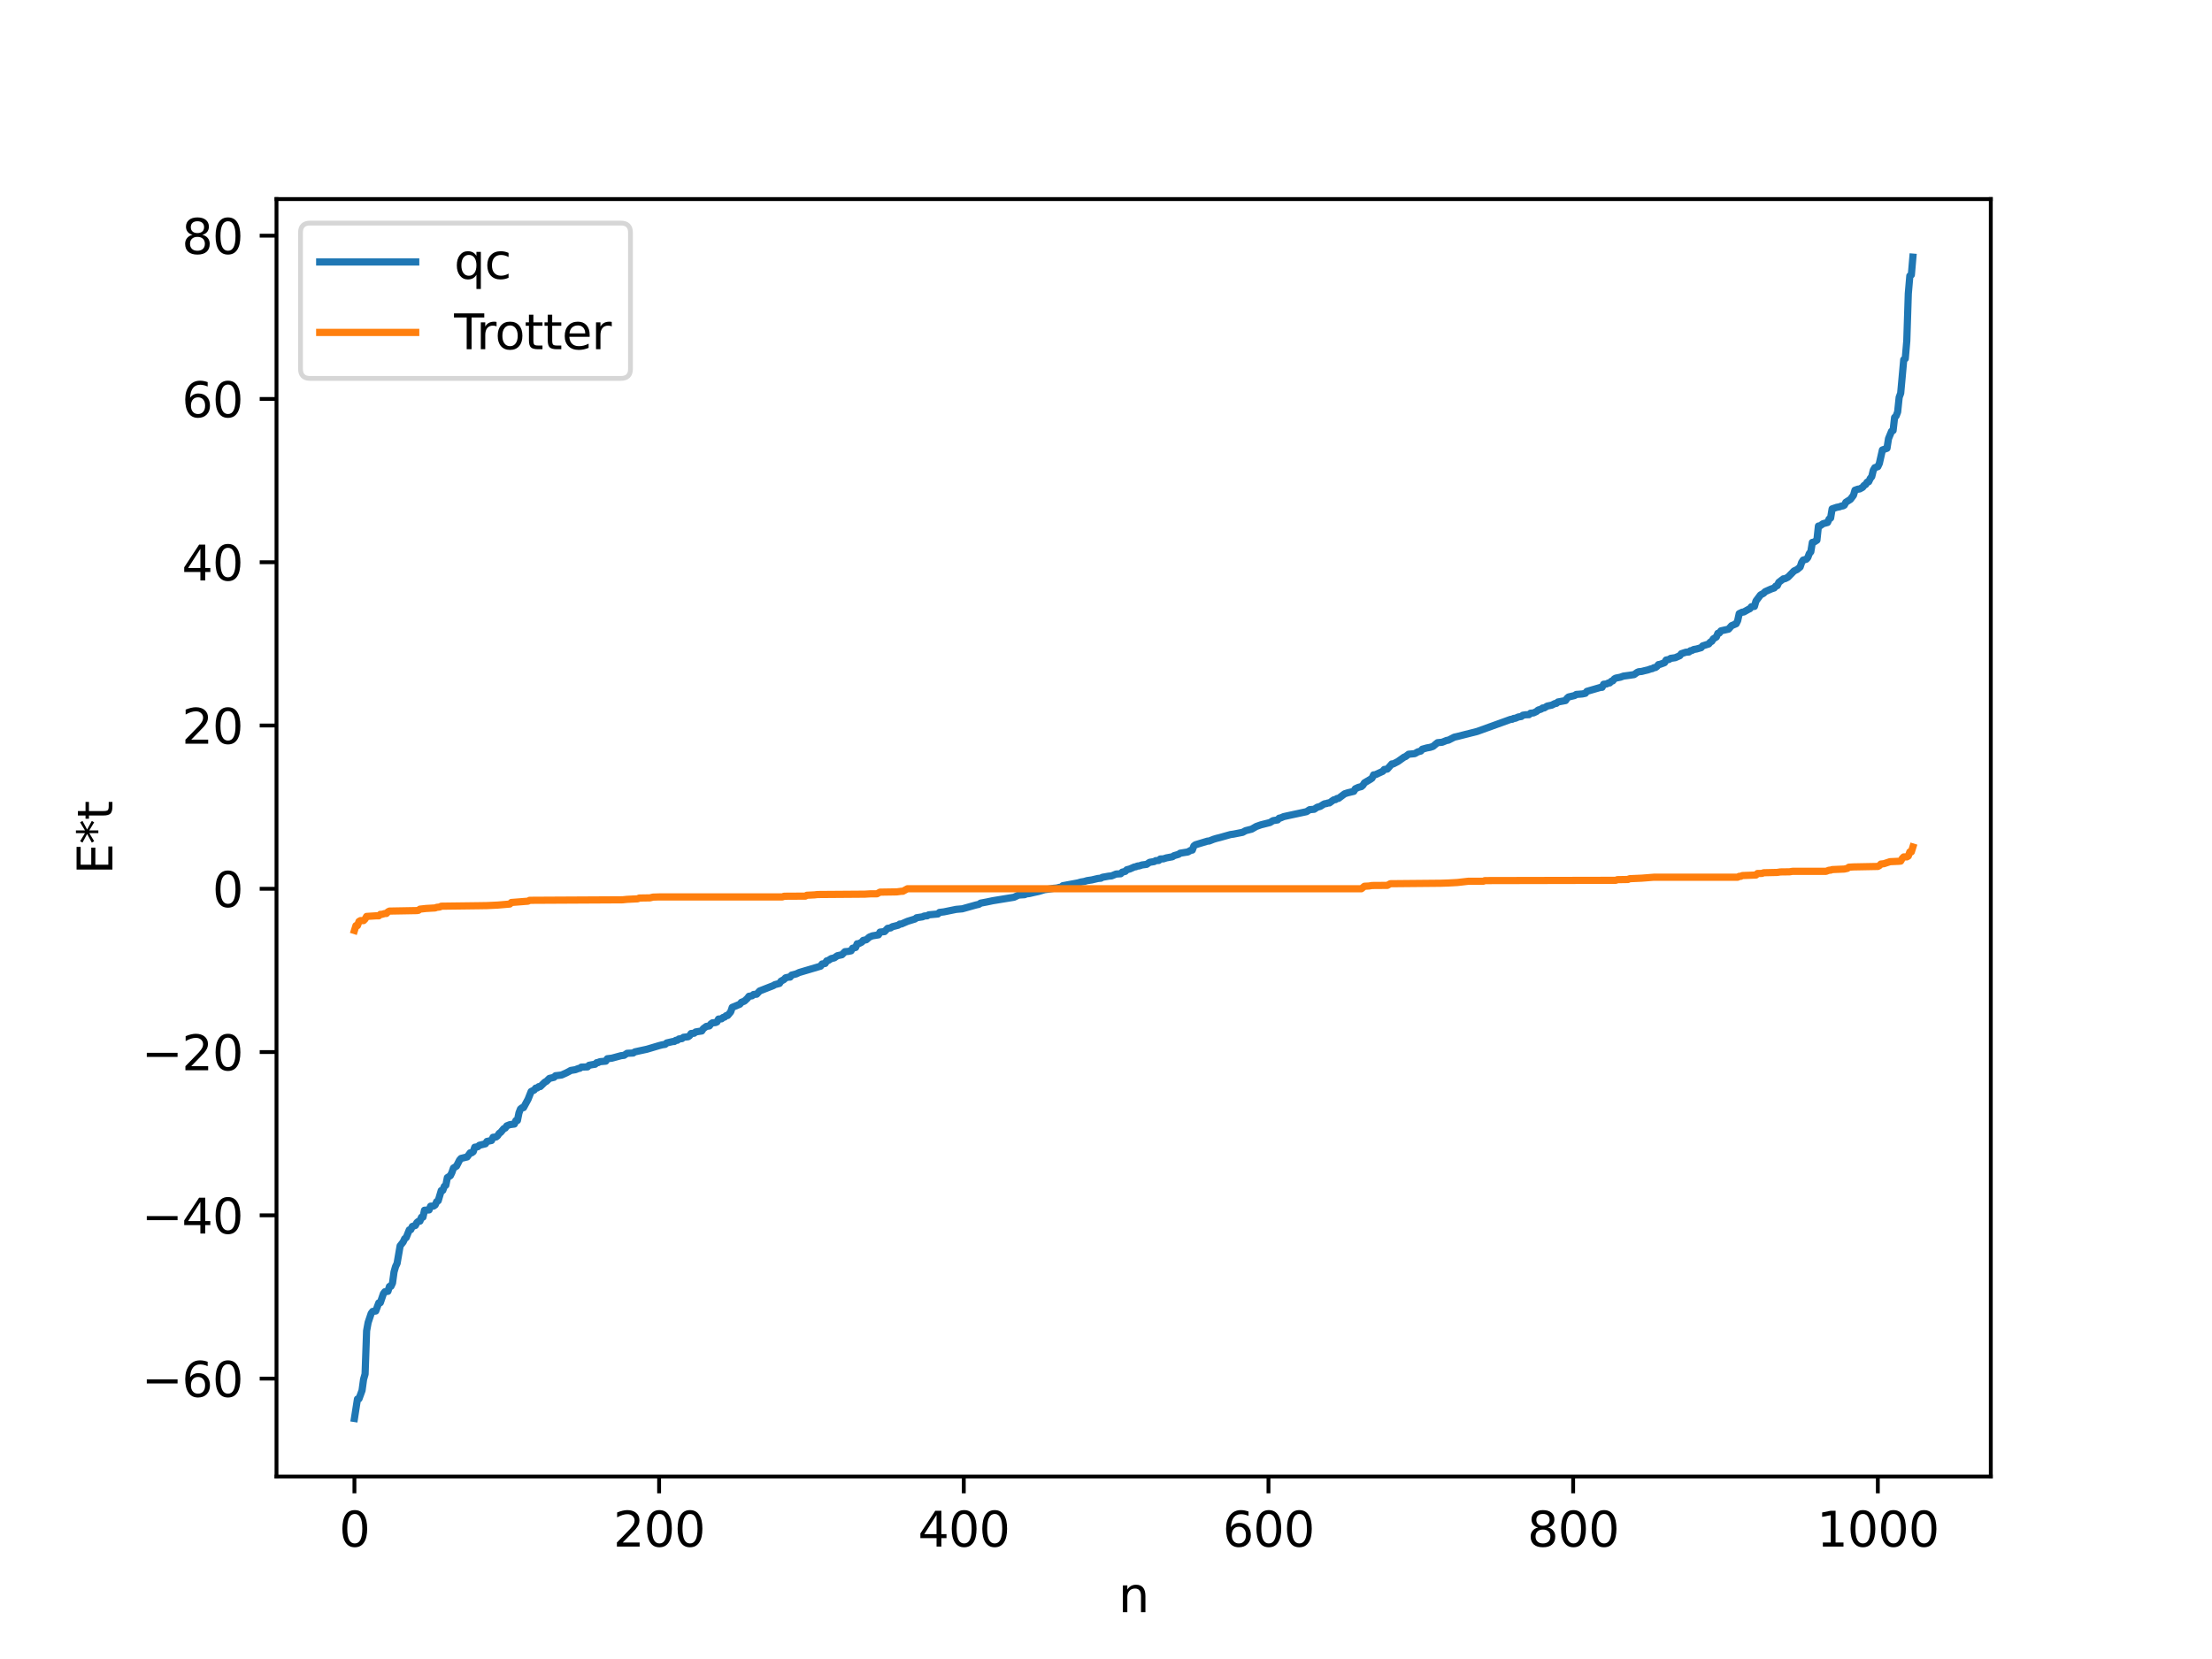 <?xml version="1.0" encoding="utf-8" standalone="no"?>
<!DOCTYPE svg PUBLIC "-//W3C//DTD SVG 1.1//EN"
  "http://www.w3.org/Graphics/SVG/1.1/DTD/svg11.dtd">
<svg xmlns:xlink="http://www.w3.org/1999/xlink" width="460.8pt" height="345.6pt" viewBox="0 0 460.8 345.6" xmlns="http://www.w3.org/2000/svg" version="1.1">
 <defs>
  <style type="text/css">*{stroke-linejoin: round; stroke-linecap: butt}</style>
 </defs>
 <g id="figure_1">
  <g id="patch_1">
   <path d="M 0 345.6 
L 460.8 345.6 
L 460.8 0 
L 0 0 
z
" style="fill: #ffffff"/>
  </g>
  <g id="axes_1">
   <g id="patch_2">
    <path d="M 57.6 307.584 
L 414.72 307.584 
L 414.72 41.472 
L 57.6 41.472 
z
" style="fill: #ffffff"/>
   </g>
   <g id="matplotlib.axis_1">
    <g id="xtick_1">
     <g id="line2d_1">
      <defs>
       <path id="m0b3daeaab4" d="M 0 0 
L 0 3.5 
" style="stroke: #000000; stroke-width: 0.8"/>
      </defs>
      <g>
       <use xlink:href="#m0b3daeaab4" x="73.833" y="307.584" style="stroke: #000000; stroke-width: 0.8"/>
      </g>
     </g>
     <g id="text_1">
      <!-- 0 -->
      <g transform="translate(70.651 322.182) scale(0.1 -0.1)">
       <defs>
        <path id="DejaVuSans-30" d="M 2034 4250 
Q 1547 4250 1301 3770 
Q 1056 3291 1056 2328 
Q 1056 1369 1301 889 
Q 1547 409 2034 409 
Q 2525 409 2770 889 
Q 3016 1369 3016 2328 
Q 3016 3291 2770 3770 
Q 2525 4250 2034 4250 
z
M 2034 4750 
Q 2819 4750 3233 4129 
Q 3647 3509 3647 2328 
Q 3647 1150 3233 529 
Q 2819 -91 2034 -91 
Q 1250 -91 836 529 
Q 422 1150 422 2328 
Q 422 3509 836 4129 
Q 1250 4750 2034 4750 
z
" transform="scale(0.016)"/>
       </defs>
       <use xlink:href="#DejaVuSans-30"/>
      </g>
     </g>
    </g>
    <g id="xtick_2">
     <g id="line2d_2">
      <g>
       <use xlink:href="#m0b3daeaab4" x="137.304" y="307.584" style="stroke: #000000; stroke-width: 0.8"/>
      </g>
     </g>
     <g id="text_2">
      <!-- 200 -->
      <g transform="translate(127.76 322.182) scale(0.1 -0.1)">
       <defs>
        <path id="DejaVuSans-32" d="M 1228 531 
L 3431 531 
L 3431 0 
L 469 0 
L 469 531 
Q 828 903 1448 1529 
Q 2069 2156 2228 2338 
Q 2531 2678 2651 2914 
Q 2772 3150 2772 3378 
Q 2772 3750 2511 3984 
Q 2250 4219 1831 4219 
Q 1534 4219 1204 4116 
Q 875 4013 500 3803 
L 500 4441 
Q 881 4594 1212 4672 
Q 1544 4750 1819 4750 
Q 2544 4750 2975 4387 
Q 3406 4025 3406 3419 
Q 3406 3131 3298 2873 
Q 3191 2616 2906 2266 
Q 2828 2175 2409 1742 
Q 1991 1309 1228 531 
z
" transform="scale(0.016)"/>
       </defs>
       <use xlink:href="#DejaVuSans-32"/>
       <use xlink:href="#DejaVuSans-30" x="63.623"/>
       <use xlink:href="#DejaVuSans-30" x="127.246"/>
      </g>
     </g>
    </g>
    <g id="xtick_3">
     <g id="line2d_3">
      <g>
       <use xlink:href="#m0b3daeaab4" x="200.775" y="307.584" style="stroke: #000000; stroke-width: 0.8"/>
      </g>
     </g>
     <g id="text_3">
      <!-- 400 -->
      <g transform="translate(191.231 322.182) scale(0.1 -0.1)">
       <defs>
        <path id="DejaVuSans-34" d="M 2419 4116 
L 825 1625 
L 2419 1625 
L 2419 4116 
z
M 2253 4666 
L 3047 4666 
L 3047 1625 
L 3713 1625 
L 3713 1100 
L 3047 1100 
L 3047 0 
L 2419 0 
L 2419 1100 
L 313 1100 
L 313 1709 
L 2253 4666 
z
" transform="scale(0.016)"/>
       </defs>
       <use xlink:href="#DejaVuSans-34"/>
       <use xlink:href="#DejaVuSans-30" x="63.623"/>
       <use xlink:href="#DejaVuSans-30" x="127.246"/>
      </g>
     </g>
    </g>
    <g id="xtick_4">
     <g id="line2d_4">
      <g>
       <use xlink:href="#m0b3daeaab4" x="264.246" y="307.584" style="stroke: #000000; stroke-width: 0.8"/>
      </g>
     </g>
     <g id="text_4">
      <!-- 600 -->
      <g transform="translate(254.702 322.182) scale(0.1 -0.1)">
       <defs>
        <path id="DejaVuSans-36" d="M 2113 2584 
Q 1688 2584 1439 2293 
Q 1191 2003 1191 1497 
Q 1191 994 1439 701 
Q 1688 409 2113 409 
Q 2538 409 2786 701 
Q 3034 994 3034 1497 
Q 3034 2003 2786 2293 
Q 2538 2584 2113 2584 
z
M 3366 4563 
L 3366 3988 
Q 3128 4100 2886 4159 
Q 2644 4219 2406 4219 
Q 1781 4219 1451 3797 
Q 1122 3375 1075 2522 
Q 1259 2794 1537 2939 
Q 1816 3084 2150 3084 
Q 2853 3084 3261 2657 
Q 3669 2231 3669 1497 
Q 3669 778 3244 343 
Q 2819 -91 2113 -91 
Q 1303 -91 875 529 
Q 447 1150 447 2328 
Q 447 3434 972 4092 
Q 1497 4750 2381 4750 
Q 2619 4750 2861 4703 
Q 3103 4656 3366 4563 
z
" transform="scale(0.016)"/>
       </defs>
       <use xlink:href="#DejaVuSans-36"/>
       <use xlink:href="#DejaVuSans-30" x="63.623"/>
       <use xlink:href="#DejaVuSans-30" x="127.246"/>
      </g>
     </g>
    </g>
    <g id="xtick_5">
     <g id="line2d_5">
      <g>
       <use xlink:href="#m0b3daeaab4" x="327.717" y="307.584" style="stroke: #000000; stroke-width: 0.8"/>
      </g>
     </g>
     <g id="text_5">
      <!-- 800 -->
      <g transform="translate(318.173 322.182) scale(0.1 -0.1)">
       <defs>
        <path id="DejaVuSans-38" d="M 2034 2216 
Q 1584 2216 1326 1975 
Q 1069 1734 1069 1313 
Q 1069 891 1326 650 
Q 1584 409 2034 409 
Q 2484 409 2743 651 
Q 3003 894 3003 1313 
Q 3003 1734 2745 1975 
Q 2488 2216 2034 2216 
z
M 1403 2484 
Q 997 2584 770 2862 
Q 544 3141 544 3541 
Q 544 4100 942 4425 
Q 1341 4750 2034 4750 
Q 2731 4750 3128 4425 
Q 3525 4100 3525 3541 
Q 3525 3141 3298 2862 
Q 3072 2584 2669 2484 
Q 3125 2378 3379 2068 
Q 3634 1759 3634 1313 
Q 3634 634 3220 271 
Q 2806 -91 2034 -91 
Q 1263 -91 848 271 
Q 434 634 434 1313 
Q 434 1759 690 2068 
Q 947 2378 1403 2484 
z
M 1172 3481 
Q 1172 3119 1398 2916 
Q 1625 2713 2034 2713 
Q 2441 2713 2670 2916 
Q 2900 3119 2900 3481 
Q 2900 3844 2670 4047 
Q 2441 4250 2034 4250 
Q 1625 4250 1398 4047 
Q 1172 3844 1172 3481 
z
" transform="scale(0.016)"/>
       </defs>
       <use xlink:href="#DejaVuSans-38"/>
       <use xlink:href="#DejaVuSans-30" x="63.623"/>
       <use xlink:href="#DejaVuSans-30" x="127.246"/>
      </g>
     </g>
    </g>
    <g id="xtick_6">
     <g id="line2d_6">
      <g>
       <use xlink:href="#m0b3daeaab4" x="391.188" y="307.584" style="stroke: #000000; stroke-width: 0.8"/>
      </g>
     </g>
     <g id="text_6">
      <!-- 1000 -->
      <g transform="translate(378.463 322.182) scale(0.1 -0.1)">
       <defs>
        <path id="DejaVuSans-31" d="M 794 531 
L 1825 531 
L 1825 4091 
L 703 3866 
L 703 4441 
L 1819 4666 
L 2450 4666 
L 2450 531 
L 3481 531 
L 3481 0 
L 794 0 
L 794 531 
z
" transform="scale(0.016)"/>
       </defs>
       <use xlink:href="#DejaVuSans-31"/>
       <use xlink:href="#DejaVuSans-30" x="63.623"/>
       <use xlink:href="#DejaVuSans-30" x="127.246"/>
       <use xlink:href="#DejaVuSans-30" x="190.869"/>
      </g>
     </g>
    </g>
    <g id="text_7">
     <!-- n -->
     <g transform="translate(232.991 335.861) scale(0.1 -0.1)">
      <defs>
       <path id="DejaVuSans-6e" d="M 3513 2113 
L 3513 0 
L 2938 0 
L 2938 2094 
Q 2938 2591 2744 2837 
Q 2550 3084 2163 3084 
Q 1697 3084 1428 2787 
Q 1159 2491 1159 1978 
L 1159 0 
L 581 0 
L 581 3500 
L 1159 3500 
L 1159 2956 
Q 1366 3272 1645 3428 
Q 1925 3584 2291 3584 
Q 2894 3584 3203 3211 
Q 3513 2838 3513 2113 
z
" transform="scale(0.016)"/>
      </defs>
      <use xlink:href="#DejaVuSans-6e"/>
     </g>
    </g>
   </g>
   <g id="matplotlib.axis_2">
    <g id="ytick_1">
     <g id="line2d_7">
      <defs>
       <path id="m67d9edeff5" d="M 0 0 
L -3.5 0 
" style="stroke: #000000; stroke-width: 0.8"/>
      </defs>
      <g>
       <use xlink:href="#m67d9edeff5" x="57.6" y="287.184" style="stroke: #000000; stroke-width: 0.8"/>
      </g>
     </g>
     <g id="text_8">
      <!-- −60 -->
      <g transform="translate(29.495 290.983) scale(0.1 -0.1)">
       <defs>
        <path id="DejaVuSans-2212" d="M 678 2272 
L 4684 2272 
L 4684 1741 
L 678 1741 
L 678 2272 
z
" transform="scale(0.016)"/>
       </defs>
       <use xlink:href="#DejaVuSans-2212"/>
       <use xlink:href="#DejaVuSans-36" x="83.789"/>
       <use xlink:href="#DejaVuSans-30" x="147.412"/>
      </g>
     </g>
    </g>
    <g id="ytick_2">
     <g id="line2d_8">
      <g>
       <use xlink:href="#m67d9edeff5" x="57.6" y="253.171" style="stroke: #000000; stroke-width: 0.8"/>
      </g>
     </g>
     <g id="text_9">
      <!-- −40 -->
      <g transform="translate(29.495 256.97) scale(0.1 -0.1)">
       <use xlink:href="#DejaVuSans-2212"/>
       <use xlink:href="#DejaVuSans-34" x="83.789"/>
       <use xlink:href="#DejaVuSans-30" x="147.412"/>
      </g>
     </g>
    </g>
    <g id="ytick_3">
     <g id="line2d_9">
      <g>
       <use xlink:href="#m67d9edeff5" x="57.6" y="219.158" style="stroke: #000000; stroke-width: 0.8"/>
      </g>
     </g>
     <g id="text_10">
      <!-- −20 -->
      <g transform="translate(29.495 222.957) scale(0.1 -0.1)">
       <use xlink:href="#DejaVuSans-2212"/>
       <use xlink:href="#DejaVuSans-32" x="83.789"/>
       <use xlink:href="#DejaVuSans-30" x="147.412"/>
      </g>
     </g>
    </g>
    <g id="ytick_4">
     <g id="line2d_10">
      <g>
       <use xlink:href="#m67d9edeff5" x="57.6" y="185.145" style="stroke: #000000; stroke-width: 0.8"/>
      </g>
     </g>
     <g id="text_11">
      <!-- 0 -->
      <g transform="translate(44.237 188.944) scale(0.1 -0.1)">
       <use xlink:href="#DejaVuSans-30"/>
      </g>
     </g>
    </g>
    <g id="ytick_5">
     <g id="line2d_11">
      <g>
       <use xlink:href="#m67d9edeff5" x="57.6" y="151.132" style="stroke: #000000; stroke-width: 0.8"/>
      </g>
     </g>
     <g id="text_12">
      <!-- 20 -->
      <g transform="translate(37.875 154.931) scale(0.1 -0.1)">
       <use xlink:href="#DejaVuSans-32"/>
       <use xlink:href="#DejaVuSans-30" x="63.623"/>
      </g>
     </g>
    </g>
    <g id="ytick_6">
     <g id="line2d_12">
      <g>
       <use xlink:href="#m67d9edeff5" x="57.6" y="117.119" style="stroke: #000000; stroke-width: 0.8"/>
      </g>
     </g>
     <g id="text_13">
      <!-- 40 -->
      <g transform="translate(37.875 120.918) scale(0.1 -0.1)">
       <use xlink:href="#DejaVuSans-34"/>
       <use xlink:href="#DejaVuSans-30" x="63.623"/>
      </g>
     </g>
    </g>
    <g id="ytick_7">
     <g id="line2d_13">
      <g>
       <use xlink:href="#m67d9edeff5" x="57.6" y="83.105" style="stroke: #000000; stroke-width: 0.8"/>
      </g>
     </g>
     <g id="text_14">
      <!-- 60 -->
      <g transform="translate(37.875 86.905) scale(0.1 -0.1)">
       <use xlink:href="#DejaVuSans-36"/>
       <use xlink:href="#DejaVuSans-30" x="63.623"/>
      </g>
     </g>
    </g>
    <g id="ytick_8">
     <g id="line2d_14">
      <g>
       <use xlink:href="#m67d9edeff5" x="57.6" y="49.092" style="stroke: #000000; stroke-width: 0.8"/>
      </g>
     </g>
     <g id="text_15">
      <!-- 80 -->
      <g transform="translate(37.875 52.892) scale(0.1 -0.1)">
       <use xlink:href="#DejaVuSans-38"/>
       <use xlink:href="#DejaVuSans-30" x="63.623"/>
      </g>
     </g>
    </g>
    <g id="text_16">
     <!-- E*t -->
     <g transform="translate(23.416 182.148) rotate(-90) scale(0.1 -0.1)">
      <defs>
       <path id="DejaVuSans-45" d="M 628 4666 
L 3578 4666 
L 3578 4134 
L 1259 4134 
L 1259 2753 
L 3481 2753 
L 3481 2222 
L 1259 2222 
L 1259 531 
L 3634 531 
L 3634 0 
L 628 0 
L 628 4666 
z
" transform="scale(0.016)"/>
       <path id="DejaVuSans-2a" d="M 3009 3897 
L 1888 3291 
L 3009 2681 
L 2828 2375 
L 1778 3009 
L 1778 1831 
L 1422 1831 
L 1422 3009 
L 372 2375 
L 191 2681 
L 1313 3291 
L 191 3897 
L 372 4206 
L 1422 3572 
L 1422 4750 
L 1778 4750 
L 1778 3572 
L 2828 4206 
L 3009 3897 
z
" transform="scale(0.016)"/>
       <path id="DejaVuSans-74" d="M 1172 4494 
L 1172 3500 
L 2356 3500 
L 2356 3053 
L 1172 3053 
L 1172 1153 
Q 1172 725 1289 603 
Q 1406 481 1766 481 
L 2356 481 
L 2356 0 
L 1766 0 
Q 1100 0 847 248 
Q 594 497 594 1153 
L 594 3053 
L 172 3053 
L 172 3500 
L 594 3500 
L 594 4494 
L 1172 4494 
z
" transform="scale(0.016)"/>
      </defs>
      <use xlink:href="#DejaVuSans-45"/>
      <use xlink:href="#DejaVuSans-2a" x="63.184"/>
      <use xlink:href="#DejaVuSans-74" x="113.184"/>
     </g>
    </g>
   </g>
   <g id="line2d_15">
    <path d="M 73.833 295.488 
L 74.467 291.443 
L 74.785 291.391 
L 75.42 289.659 
L 75.737 287.346 
L 76.054 286.243 
L 76.372 277.237 
L 76.689 275.505 
L 77.324 273.615 
L 77.641 273.192 
L 78.276 273.107 
L 78.91 271.406 
L 79.228 271.375 
L 79.862 269.518 
L 80.18 269.093 
L 80.815 269.005 
L 81.132 267.991 
L 81.449 267.959 
L 81.767 267.273 
L 82.084 264.96 
L 82.401 263.857 
L 82.719 263.193 
L 83.353 259.535 
L 83.988 258.724 
L 84.305 258.045 
L 84.623 257.803 
L 85.258 256.212 
L 85.575 256.156 
L 85.892 255.49 
L 86.527 255.289 
L 86.844 254.679 
L 87.162 254.424 
L 87.479 254.387 
L 87.796 253.576 
L 88.114 253.557 
L 88.431 252.114 
L 89.383 252.054 
L 89.7 251.269 
L 90.335 251.237 
L 90.653 251.008 
L 90.97 250.322 
L 91.287 250.141 
L 91.922 248.009 
L 92.239 247.98 
L 92.557 247.135 
L 92.874 246.906 
L 93.191 245.318 
L 93.826 244.905 
L 94.143 244.247 
L 94.461 243.322 
L 95.096 242.927 
L 95.73 241.68 
L 96.048 241.32 
L 97.317 241.009 
L 97.952 240.151 
L 98.269 240.15 
L 98.586 239.906 
L 98.904 238.983 
L 99.539 238.882 
L 99.856 238.582 
L 101.125 238.273 
L 101.443 237.779 
L 102.395 237.583 
L 102.712 236.916 
L 103.347 236.85 
L 103.664 236.598 
L 103.981 236.106 
L 104.299 235.89 
L 104.934 235.129 
L 105.251 235.003 
L 105.568 234.537 
L 106.203 234.284 
L 107.155 234.158 
L 107.472 233.434 
L 107.79 233.417 
L 108.107 231.845 
L 108.424 231.026 
L 108.742 230.769 
L 109.059 230.742 
L 110.011 228.984 
L 110.646 227.379 
L 111.281 227.076 
L 111.598 226.671 
L 111.915 226.636 
L 112.233 226.363 
L 112.55 226.352 
L 113.502 225.426 
L 113.82 225.271 
L 114.454 224.651 
L 115.406 224.431 
L 115.724 224.093 
L 116.358 224.021 
L 116.993 223.941 
L 117.945 223.513 
L 118.58 223.184 
L 118.897 222.993 
L 119.849 222.839 
L 120.484 222.594 
L 120.801 222.535 
L 121.119 222.293 
L 122.388 222.255 
L 122.705 221.919 
L 123.34 221.797 
L 123.975 221.702 
L 124.292 221.381 
L 124.61 221.362 
L 124.927 221.174 
L 126.196 221.057 
L 126.514 220.553 
L 127.466 220.437 
L 129.37 219.92 
L 130.005 219.843 
L 130.639 219.423 
L 131.909 219.363 
L 132.226 219.126 
L 134.765 218.577 
L 137.304 217.82 
L 137.939 217.655 
L 138.573 217.557 
L 138.891 217.263 
L 140.16 216.97 
L 140.477 216.957 
L 140.795 216.712 
L 141.112 216.707 
L 141.429 216.436 
L 142.064 216.362 
L 142.381 216.084 
L 143.334 215.976 
L 143.651 215.772 
L 143.968 215.299 
L 144.603 215.241 
L 144.92 214.975 
L 145.555 214.865 
L 146.19 214.773 
L 146.507 214.291 
L 147.142 213.822 
L 147.777 213.719 
L 148.094 213.3 
L 148.411 213.076 
L 149.046 213.023 
L 149.363 212.88 
L 149.681 212.289 
L 150.315 212.238 
L 150.633 211.952 
L 150.95 211.88 
L 151.267 211.584 
L 151.585 211.546 
L 152.22 210.785 
L 152.537 209.852 
L 154.124 209.198 
L 154.441 208.803 
L 155.076 208.554 
L 155.71 207.959 
L 156.028 207.539 
L 156.662 207.449 
L 156.98 207.17 
L 157.615 207.114 
L 158.249 206.436 
L 161.105 205.316 
L 161.423 205.12 
L 162.375 204.867 
L 162.692 204.399 
L 163.327 204.049 
L 163.644 203.7 
L 164.279 203.554 
L 164.596 203.546 
L 164.914 203.125 
L 165.866 202.882 
L 166.5 202.587 
L 170.943 201.271 
L 171.261 200.814 
L 171.896 200.707 
L 172.213 200.168 
L 172.53 200.097 
L 173.165 199.688 
L 173.8 199.545 
L 174.434 199.095 
L 175.386 198.891 
L 176.021 198.25 
L 176.656 198.2 
L 177.291 198.074 
L 177.608 197.531 
L 178.243 197.375 
L 178.56 196.606 
L 178.877 196.59 
L 179.512 196.272 
L 179.829 195.897 
L 180.464 195.768 
L 181.099 195.215 
L 181.734 194.956 
L 183.003 194.748 
L 183.32 194.174 
L 184.272 194.067 
L 184.907 193.391 
L 185.542 193.3 
L 185.859 193.059 
L 187.129 192.737 
L 187.446 192.492 
L 187.763 192.491 
L 189.033 191.936 
L 189.985 191.639 
L 190.62 191.444 
L 190.937 191.185 
L 192.206 190.987 
L 192.524 190.82 
L 193.158 190.779 
L 193.476 190.574 
L 195.38 190.4 
L 195.697 190.077 
L 196.649 189.956 
L 199.188 189.437 
L 200.458 189.324 
L 203.314 188.524 
L 203.948 188.384 
L 204.266 188.143 
L 205.535 187.905 
L 206.805 187.636 
L 211.248 186.91 
L 212.2 186.454 
L 213.469 186.376 
L 213.786 186.216 
L 214.421 186.143 
L 215.373 185.921 
L 216.325 185.716 
L 217.595 185.341 
L 218.547 185.21 
L 219.499 185.047 
L 220.134 184.995 
L 220.768 184.834 
L 221.086 184.828 
L 221.403 184.508 
L 224.577 183.92 
L 225.211 183.735 
L 225.846 183.631 
L 226.481 183.446 
L 227.433 183.306 
L 228.702 183.007 
L 229.337 182.945 
L 229.654 182.749 
L 230.289 182.642 
L 230.924 182.525 
L 231.558 182.465 
L 232.51 182.078 
L 233.462 182.02 
L 233.78 181.686 
L 234.415 181.526 
L 234.732 181.188 
L 235.367 181.02 
L 236.319 180.603 
L 236.636 180.56 
L 236.953 180.405 
L 237.271 180.395 
L 237.905 180.186 
L 238.858 180.061 
L 239.492 179.631 
L 240.444 179.481 
L 240.762 179.288 
L 241.396 179.251 
L 241.714 178.939 
L 242.348 178.917 
L 242.983 178.712 
L 244.253 178.477 
L 244.57 178.251 
L 245.522 177.973 
L 245.839 177.739 
L 247.109 177.532 
L 247.426 177.492 
L 248.061 177.134 
L 248.378 177.091 
L 248.696 176.244 
L 249.013 175.993 
L 249.965 175.701 
L 251.552 175.22 
L 251.869 175.207 
L 252.821 174.83 
L 253.456 174.638 
L 254.091 174.483 
L 256.312 173.857 
L 256.947 173.768 
L 258.534 173.454 
L 258.851 173.395 
L 259.486 173.044 
L 260.755 172.721 
L 261.707 172.168 
L 262.659 171.831 
L 264.563 171.347 
L 265.198 170.954 
L 266.15 170.807 
L 266.467 170.444 
L 266.785 170.389 
L 267.42 170.114 
L 268.689 169.835 
L 272.18 169.085 
L 272.815 168.669 
L 273.767 168.587 
L 274.401 168.161 
L 275.036 167.986 
L 275.671 167.582 
L 275.988 167.423 
L 276.305 167.41 
L 276.623 167.272 
L 276.94 167.268 
L 277.575 166.803 
L 277.892 166.599 
L 278.21 166.578 
L 278.527 166.343 
L 278.844 166.315 
L 280.114 165.362 
L 280.748 165.157 
L 282.018 164.852 
L 282.335 164.314 
L 282.97 164.024 
L 283.605 163.859 
L 283.922 163.578 
L 284.239 163.078 
L 285.509 162.325 
L 285.826 162.093 
L 286.143 161.417 
L 286.461 161.408 
L 288.048 160.683 
L 288.365 160.295 
L 289 160.212 
L 289.634 159.499 
L 289.952 159.136 
L 290.269 159.128 
L 291.221 158.63 
L 292.491 157.727 
L 292.808 157.603 
L 293.443 157.118 
L 294.712 156.999 
L 295.347 156.633 
L 295.981 156.457 
L 296.299 156.07 
L 297.251 155.804 
L 297.886 155.694 
L 298.52 155.493 
L 299.155 154.957 
L 299.472 154.714 
L 300.424 154.625 
L 301.377 154.24 
L 301.694 154.207 
L 302.963 153.562 
L 303.598 153.421 
L 307.724 152.374 
L 314.705 149.852 
L 315.023 149.836 
L 315.34 149.653 
L 315.658 149.639 
L 316.292 149.36 
L 316.927 149.261 
L 317.244 148.992 
L 317.879 148.893 
L 318.514 148.882 
L 318.831 148.577 
L 319.466 148.51 
L 320.1 148.206 
L 320.418 147.92 
L 321.053 147.722 
L 321.37 147.481 
L 321.687 147.476 
L 322.322 147.089 
L 323.274 146.889 
L 323.909 146.56 
L 324.226 146.522 
L 324.543 146.238 
L 326.13 145.94 
L 326.448 145.464 
L 326.765 145.192 
L 328.034 144.892 
L 328.352 144.667 
L 329.621 144.565 
L 330.256 144.431 
L 330.573 144.024 
L 333.429 143.193 
L 333.747 143.182 
L 334.064 142.542 
L 334.699 142.476 
L 335.016 142.292 
L 335.334 142.269 
L 335.651 141.927 
L 335.968 141.841 
L 336.286 141.432 
L 336.603 141.266 
L 337.555 141.072 
L 338.19 140.845 
L 339.459 140.672 
L 340.411 140.53 
L 341.046 140.076 
L 341.363 139.937 
L 341.998 139.875 
L 342.633 139.709 
L 343.267 139.562 
L 343.902 139.34 
L 344.22 139.289 
L 344.537 139.091 
L 344.854 139.06 
L 345.172 138.837 
L 345.489 138.445 
L 345.806 138.399 
L 346.441 138.17 
L 346.758 138.042 
L 347.076 137.496 
L 347.71 137.373 
L 348.028 137.149 
L 348.98 137.011 
L 349.932 136.595 
L 350.249 136.181 
L 351.201 135.866 
L 351.836 135.821 
L 352.153 135.556 
L 352.471 135.515 
L 352.788 135.311 
L 353.423 135.198 
L 354.375 134.927 
L 354.692 134.553 
L 355.962 134.149 
L 356.279 133.756 
L 356.596 133.588 
L 356.914 133.082 
L 357.548 132.693 
L 357.866 131.928 
L 358.183 131.86 
L 358.5 131.418 
L 360.087 131.064 
L 360.722 130.339 
L 361.674 129.939 
L 361.991 129.287 
L 362.309 127.829 
L 362.943 127.525 
L 363.261 127.49 
L 364.213 126.953 
L 364.53 126.807 
L 364.848 126.39 
L 365.482 126.325 
L 365.8 125.205 
L 366.752 123.932 
L 367.386 123.597 
L 367.704 123.258 
L 368.973 122.695 
L 369.608 122.479 
L 369.925 122.089 
L 370.243 122.002 
L 370.56 121.312 
L 371.512 120.578 
L 371.829 120.564 
L 372.464 120.238 
L 373.734 118.942 
L 374.368 118.643 
L 375.003 118.11 
L 375.32 117.162 
L 375.638 116.671 
L 376.272 116.503 
L 376.59 116.164 
L 376.907 115.321 
L 377.224 114.949 
L 377.542 112.991 
L 377.859 112.937 
L 378.494 112.536 
L 378.811 109.582 
L 379.129 109.552 
L 379.763 109.099 
L 380.715 108.842 
L 381.033 108.123 
L 381.35 107.918 
L 381.667 106.006 
L 382.62 105.685 
L 383.254 105.566 
L 383.572 105.418 
L 383.889 105.404 
L 384.206 105.236 
L 384.524 104.631 
L 385.476 104.026 
L 386.11 103.184 
L 386.428 102.113 
L 387.062 101.894 
L 387.38 101.87 
L 388.015 101.525 
L 388.332 101.106 
L 388.649 100.935 
L 388.967 100.43 
L 389.284 100.355 
L 389.601 99.681 
L 389.919 99.292 
L 390.236 97.974 
L 390.553 97.427 
L 391.188 97.214 
L 391.505 96.538 
L 392.14 93.732 
L 393.092 93.39 
L 393.41 91.383 
L 394.044 89.839 
L 394.362 89.695 
L 394.679 86.969 
L 394.996 86.656 
L 395.314 85.813 
L 395.631 82.763 
L 395.948 81.92 
L 396.583 74.919 
L 396.9 74.721 
L 397.218 71.027 
L 397.535 61.157 
L 397.853 57.461 
L 398.17 57.264 
L 398.487 53.568 
L 398.487 53.568 
" clip-path="url(#p5c7fa4350b)" style="fill: none; stroke: #1f77b4; stroke-width: 1.5; stroke-linecap: square"/>
   </g>
   <g id="line2d_16">
    <path d="M 73.833 193.839 
L 74.15 192.825 
L 74.467 192.825 
L 74.785 191.957 
L 75.102 191.777 
L 75.737 191.777 
L 76.054 191.453 
L 76.372 190.905 
L 78.276 190.787 
L 78.91 190.787 
L 79.228 190.478 
L 79.545 190.478 
L 80.18 190.297 
L 80.497 190.297 
L 80.815 189.955 
L 81.132 189.794 
L 86.844 189.691 
L 87.162 189.639 
L 87.479 189.391 
L 88.748 189.251 
L 90.653 189.141 
L 90.97 189.014 
L 91.605 188.947 
L 91.922 188.777 
L 99.856 188.675 
L 101.443 188.651 
L 103.664 188.546 
L 106.203 188.33 
L 106.52 188.004 
L 110.011 187.732 
L 110.329 187.55 
L 129.687 187.446 
L 130.639 187.349 
L 132.861 187.239 
L 133.178 187.076 
L 135.4 187.042 
L 136.034 186.885 
L 137.304 186.845 
L 163.01 186.845 
L 163.327 186.701 
L 167.77 186.675 
L 168.087 186.497 
L 169.674 186.418 
L 170.309 186.345 
L 180.147 186.271 
L 181.416 186.196 
L 182.686 186.196 
L 183.32 185.849 
L 186.811 185.796 
L 187.763 185.668 
L 188.081 185.668 
L 189.033 185.145 
L 283.605 185.145 
L 284.239 184.622 
L 285.191 184.57 
L 285.826 184.464 
L 289 184.44 
L 289.634 184.094 
L 300.107 183.997 
L 301.694 183.945 
L 303.598 183.841 
L 305.82 183.588 
L 308.993 183.588 
L 309.31 183.444 
L 336.603 183.386 
L 336.92 183.247 
L 339.142 183.213 
L 339.459 183.05 
L 341.998 182.94 
L 344.537 182.74 
L 361.991 182.74 
L 362.309 182.558 
L 362.626 182.558 
L 362.943 182.393 
L 365.8 182.286 
L 366.117 181.96 
L 367.069 181.953 
L 367.386 181.808 
L 370.243 181.743 
L 370.877 181.638 
L 372.781 181.614 
L 373.416 181.513 
L 380.398 181.513 
L 381.033 181.276 
L 381.35 181.276 
L 381.667 181.149 
L 384.206 181.039 
L 384.841 180.899 
L 385.158 180.651 
L 386.11 180.593 
L 391.188 180.495 
L 391.505 180.335 
L 391.823 179.993 
L 392.458 179.924 
L 393.727 179.503 
L 395.631 179.418 
L 395.948 179.385 
L 396.266 178.837 
L 396.583 178.512 
L 397.218 178.512 
L 397.535 178.332 
L 397.853 177.465 
L 398.17 177.465 
L 398.487 176.45 
L 398.487 176.45 
" clip-path="url(#p5c7fa4350b)" style="fill: none; stroke: #ff7f0e; stroke-width: 1.5; stroke-linecap: square"/>
   </g>
   <g id="patch_3">
    <path d="M 57.6 307.584 
L 57.6 41.472 
" style="fill: none; stroke: #000000; stroke-width: 0.8; stroke-linejoin: miter; stroke-linecap: square"/>
   </g>
   <g id="patch_4">
    <path d="M 414.72 307.584 
L 414.72 41.472 
" style="fill: none; stroke: #000000; stroke-width: 0.8; stroke-linejoin: miter; stroke-linecap: square"/>
   </g>
   <g id="patch_5">
    <path d="M 57.6 307.584 
L 414.72 307.584 
" style="fill: none; stroke: #000000; stroke-width: 0.8; stroke-linejoin: miter; stroke-linecap: square"/>
   </g>
   <g id="patch_6">
    <path d="M 57.6 41.472 
L 414.72 41.472 
" style="fill: none; stroke: #000000; stroke-width: 0.8; stroke-linejoin: miter; stroke-linecap: square"/>
   </g>
   <g id="legend_1">
    <g id="patch_7">
     <path d="M 64.6 78.828 
L 129.342 78.828 
Q 131.342 78.828 131.342 76.828 
L 131.342 48.472 
Q 131.342 46.472 129.342 46.472 
L 64.6 46.472 
Q 62.6 46.472 62.6 48.472 
L 62.6 76.828 
Q 62.6 78.828 64.6 78.828 
z
" style="fill: #ffffff; opacity: 0.8; stroke: #cccccc; stroke-linejoin: miter"/>
    </g>
    <g id="line2d_17">
     <path d="M 66.6 54.57 
L 76.6 54.57 
L 86.6 54.57 
" style="fill: none; stroke: #1f77b4; stroke-width: 1.5; stroke-linecap: square"/>
    </g>
    <g id="text_17">
     <!-- qc -->
     <g transform="translate(94.6 58.07) scale(0.1 -0.1)">
      <defs>
       <path id="DejaVuSans-71" d="M 947 1747 
Q 947 1113 1208 752 
Q 1469 391 1925 391 
Q 2381 391 2643 752 
Q 2906 1113 2906 1747 
Q 2906 2381 2643 2742 
Q 2381 3103 1925 3103 
Q 1469 3103 1208 2742 
Q 947 2381 947 1747 
z
M 2906 525 
Q 2725 213 2448 61 
Q 2172 -91 1784 -91 
Q 1150 -91 751 415 
Q 353 922 353 1747 
Q 353 2572 751 3078 
Q 1150 3584 1784 3584 
Q 2172 3584 2448 3432 
Q 2725 3281 2906 2969 
L 2906 3500 
L 3481 3500 
L 3481 -1331 
L 2906 -1331 
L 2906 525 
z
" transform="scale(0.016)"/>
       <path id="DejaVuSans-63" d="M 3122 3366 
L 3122 2828 
Q 2878 2963 2633 3030 
Q 2388 3097 2138 3097 
Q 1578 3097 1268 2742 
Q 959 2388 959 1747 
Q 959 1106 1268 751 
Q 1578 397 2138 397 
Q 2388 397 2633 464 
Q 2878 531 3122 666 
L 3122 134 
Q 2881 22 2623 -34 
Q 2366 -91 2075 -91 
Q 1284 -91 818 406 
Q 353 903 353 1747 
Q 353 2603 823 3093 
Q 1294 3584 2113 3584 
Q 2378 3584 2631 3529 
Q 2884 3475 3122 3366 
z
" transform="scale(0.016)"/>
      </defs>
      <use xlink:href="#DejaVuSans-71"/>
      <use xlink:href="#DejaVuSans-63" x="63.477"/>
     </g>
    </g>
    <g id="line2d_18">
     <path d="M 66.6 69.249 
L 76.6 69.249 
L 86.6 69.249 
" style="fill: none; stroke: #ff7f0e; stroke-width: 1.5; stroke-linecap: square"/>
    </g>
    <g id="text_18">
     <!-- Trotter -->
     <g transform="translate(94.6 72.749) scale(0.1 -0.1)">
      <defs>
       <path id="DejaVuSans-54" d="M -19 4666 
L 3928 4666 
L 3928 4134 
L 2272 4134 
L 2272 0 
L 1638 0 
L 1638 4134 
L -19 4134 
L -19 4666 
z
" transform="scale(0.016)"/>
       <path id="DejaVuSans-72" d="M 2631 2963 
Q 2534 3019 2420 3045 
Q 2306 3072 2169 3072 
Q 1681 3072 1420 2755 
Q 1159 2438 1159 1844 
L 1159 0 
L 581 0 
L 581 3500 
L 1159 3500 
L 1159 2956 
Q 1341 3275 1631 3429 
Q 1922 3584 2338 3584 
Q 2397 3584 2469 3576 
Q 2541 3569 2628 3553 
L 2631 2963 
z
" transform="scale(0.016)"/>
       <path id="DejaVuSans-6f" d="M 1959 3097 
Q 1497 3097 1228 2736 
Q 959 2375 959 1747 
Q 959 1119 1226 758 
Q 1494 397 1959 397 
Q 2419 397 2687 759 
Q 2956 1122 2956 1747 
Q 2956 2369 2687 2733 
Q 2419 3097 1959 3097 
z
M 1959 3584 
Q 2709 3584 3137 3096 
Q 3566 2609 3566 1747 
Q 3566 888 3137 398 
Q 2709 -91 1959 -91 
Q 1206 -91 779 398 
Q 353 888 353 1747 
Q 353 2609 779 3096 
Q 1206 3584 1959 3584 
z
" transform="scale(0.016)"/>
       <path id="DejaVuSans-65" d="M 3597 1894 
L 3597 1613 
L 953 1613 
Q 991 1019 1311 708 
Q 1631 397 2203 397 
Q 2534 397 2845 478 
Q 3156 559 3463 722 
L 3463 178 
Q 3153 47 2828 -22 
Q 2503 -91 2169 -91 
Q 1331 -91 842 396 
Q 353 884 353 1716 
Q 353 2575 817 3079 
Q 1281 3584 2069 3584 
Q 2775 3584 3186 3129 
Q 3597 2675 3597 1894 
z
M 3022 2063 
Q 3016 2534 2758 2815 
Q 2500 3097 2075 3097 
Q 1594 3097 1305 2825 
Q 1016 2553 972 2059 
L 3022 2063 
z
" transform="scale(0.016)"/>
      </defs>
      <use xlink:href="#DejaVuSans-54"/>
      <use xlink:href="#DejaVuSans-72" x="46.334"/>
      <use xlink:href="#DejaVuSans-6f" x="85.197"/>
      <use xlink:href="#DejaVuSans-74" x="146.379"/>
      <use xlink:href="#DejaVuSans-74" x="185.588"/>
      <use xlink:href="#DejaVuSans-65" x="224.797"/>
      <use xlink:href="#DejaVuSans-72" x="286.32"/>
     </g>
    </g>
   </g>
  </g>
 </g>
 <defs>
  <clipPath id="p5c7fa4350b">
   <rect x="57.6" y="41.472" width="357.12" height="266.112"/>
  </clipPath>
 </defs>
</svg>
